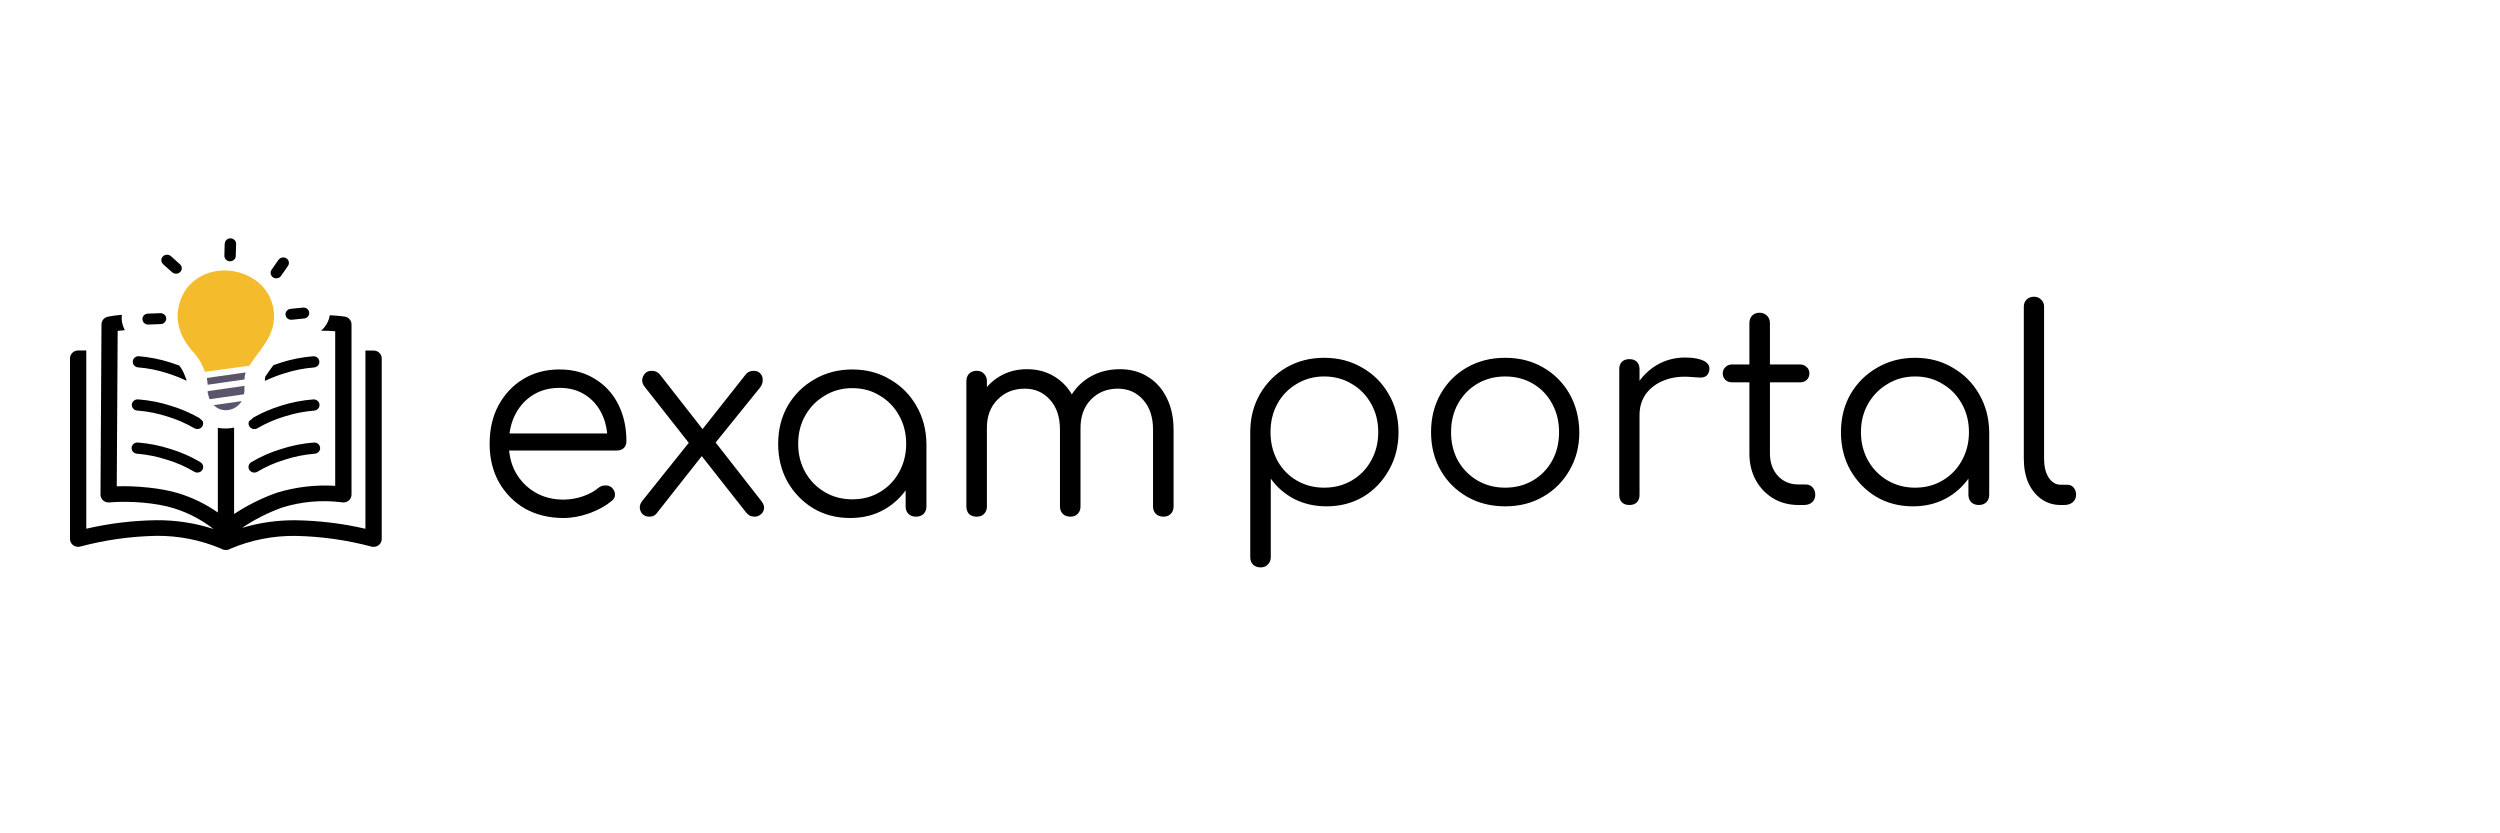 <svg width="1500" height="500" viewBox="0 0 1500 500" fill="none" xmlns="http://www.w3.org/2000/svg">
<rect width="1500" height="500" fill="white"/>
<path d="M756.39 340.44C754.47 340.44 752.923 339.853 751.75 338.68C750.683 337.613 750.15 336.12 750.15 334.2V258.68C750.257 250.36 752.23 242.893 756.07 236.28C760.017 229.56 765.297 224.28 771.91 220.44C778.63 216.6 786.15 214.68 794.47 214.68C803.003 214.68 810.63 216.653 817.35 220.6C824.07 224.44 829.35 229.72 833.19 236.44C837.137 243.16 839.11 250.787 839.11 259.32C839.11 267.747 837.19 275.32 833.35 282.04C829.617 288.76 824.497 294.093 817.99 298.04C811.483 301.88 804.123 303.8 795.91 303.8C788.763 303.8 782.257 302.307 776.39 299.32C770.63 296.227 765.99 292.173 762.47 287.16V334.2C762.47 336.12 761.883 337.613 760.71 338.68C759.643 339.853 758.203 340.44 756.39 340.44ZM794.47 292.6C800.657 292.6 806.203 291.16 811.11 288.28C816.017 285.4 819.857 281.453 822.63 276.44C825.51 271.32 826.95 265.613 826.95 259.32C826.95 252.92 825.51 247.213 822.63 242.2C819.857 237.187 816.017 233.24 811.11 230.36C806.203 227.373 800.657 225.88 794.47 225.88C788.39 225.88 782.897 227.373 777.99 230.36C773.083 233.24 769.243 237.187 766.47 242.2C763.697 247.213 762.31 252.92 762.31 259.32C762.31 265.613 763.697 271.32 766.47 276.44C769.243 281.453 773.083 285.4 777.99 288.28C782.897 291.16 788.39 292.6 794.47 292.6ZM903.115 303.8C894.582 303.8 886.955 301.88 880.235 298.04C873.515 294.2 868.235 288.92 864.395 282.2C860.555 275.48 858.635 267.853 858.635 259.32C858.635 250.68 860.555 243 864.395 236.28C868.235 229.56 873.515 224.28 880.235 220.44C886.955 216.6 894.582 214.68 903.115 214.68C911.648 214.68 919.222 216.6 925.835 220.44C932.555 224.28 937.835 229.56 941.675 236.28C945.515 243 947.488 250.68 947.595 259.32C947.595 267.853 945.622 275.48 941.675 282.2C937.835 288.92 932.555 294.2 925.835 298.04C919.222 301.88 911.648 303.8 903.115 303.8ZM903.115 292.6C909.302 292.6 914.848 291.16 919.755 288.28C924.662 285.4 928.502 281.453 931.275 276.44C934.048 271.427 935.435 265.72 935.435 259.32C935.435 252.92 934.048 247.213 931.275 242.2C928.502 237.08 924.662 233.08 919.755 230.2C914.848 227.32 909.302 225.88 903.115 225.88C896.928 225.88 891.382 227.32 886.475 230.2C881.568 233.08 877.675 237.08 874.795 242.2C872.022 247.213 870.635 252.92 870.635 259.32C870.635 265.72 872.022 271.427 874.795 276.44C877.675 281.453 881.568 285.4 886.475 288.28C891.382 291.16 896.928 292.6 903.115 292.6ZM976.676 249.08C976.996 242.467 978.703 236.547 981.796 231.32C984.996 226.093 989.103 221.987 994.116 219C999.236 216.013 1004.89 214.52 1011.08 214.52C1015.98 214.52 1019.77 215.213 1022.44 216.6C1025.1 217.987 1026.12 220.013 1025.48 222.68C1025.05 224.28 1024.3 225.347 1023.24 225.88C1022.28 226.413 1021.05 226.627 1019.56 226.52C1018.17 226.413 1016.57 226.307 1014.76 226.2C1008.78 225.667 1003.45 226.307 998.756 228.12C994.17 229.827 990.49 232.493 987.716 236.12C985.05 239.747 983.716 244.067 983.716 249.08H976.676ZM977.636 303C975.716 303 974.223 302.467 973.156 301.4C972.09 300.333 971.556 298.84 971.556 296.92V221.56C971.556 219.64 972.09 218.147 973.156 217.08C974.223 216.013 975.716 215.48 977.636 215.48C979.556 215.48 981.05 216.013 982.116 217.08C983.183 218.147 983.716 219.64 983.716 221.56V296.92C983.716 298.84 983.183 300.333 982.116 301.4C981.05 302.467 979.556 303 977.636 303ZM1079.08 303C1073.42 303 1068.36 301.667 1063.88 299C1059.5 296.333 1056.04 292.707 1053.48 288.12C1050.92 283.427 1049.64 278.093 1049.64 272.12V193.88C1049.64 192.067 1050.17 190.573 1051.24 189.4C1052.41 188.227 1053.9 187.64 1055.72 187.64C1057.53 187.64 1059.02 188.227 1060.2 189.4C1061.37 190.573 1061.96 192.067 1061.96 193.88V272.12C1061.96 277.56 1063.56 282.04 1066.76 285.56C1069.96 288.973 1074.06 290.68 1079.08 290.68H1083.4C1085.1 290.68 1086.49 291.267 1087.56 292.44C1088.62 293.613 1089.16 295.107 1089.16 296.92C1089.16 298.733 1088.52 300.227 1087.24 301.4C1085.96 302.467 1084.36 303 1082.44 303H1079.08ZM1039.24 229.4C1037.64 229.4 1036.3 228.92 1035.24 227.96C1034.17 226.893 1033.64 225.613 1033.64 224.12C1033.64 222.52 1034.17 221.24 1035.24 220.28C1036.3 219.213 1037.64 218.68 1039.24 218.68H1080.04C1081.64 218.68 1082.97 219.213 1084.04 220.28C1085.1 221.24 1085.64 222.52 1085.64 224.12C1085.64 225.613 1085.1 226.893 1084.04 227.96C1082.97 228.92 1081.64 229.4 1080.04 229.4H1039.24ZM1147.77 303.8C1139.56 303.8 1132.2 301.88 1125.69 298.04C1119.19 294.093 1114.01 288.76 1110.17 282.04C1106.44 275.32 1104.57 267.747 1104.57 259.32C1104.57 250.787 1106.49 243.16 1110.33 236.44C1114.28 229.72 1119.61 224.44 1126.33 220.6C1133.05 216.653 1140.63 214.68 1149.05 214.68C1157.48 214.68 1165 216.653 1171.61 220.6C1178.33 224.44 1183.61 229.72 1187.45 236.44C1191.4 243.16 1193.43 250.787 1193.53 259.32L1188.57 263.16C1188.57 270.84 1186.76 277.773 1183.13 283.96C1179.61 290.04 1174.76 294.893 1168.57 298.52C1162.49 302.04 1155.56 303.8 1147.77 303.8ZM1149.05 292.6C1155.24 292.6 1160.73 291.16 1165.53 288.28C1170.44 285.4 1174.28 281.453 1177.05 276.44C1179.93 271.32 1181.37 265.613 1181.37 259.32C1181.37 252.92 1179.93 247.213 1177.05 242.2C1174.28 237.187 1170.44 233.24 1165.53 230.36C1160.73 227.373 1155.24 225.88 1149.05 225.88C1142.97 225.88 1137.48 227.373 1132.57 230.36C1127.67 233.24 1123.77 237.187 1120.89 242.2C1118.01 247.213 1116.57 252.92 1116.57 259.32C1116.57 265.613 1118.01 271.32 1120.89 276.44C1123.77 281.453 1127.67 285.4 1132.57 288.28C1137.48 291.16 1142.97 292.6 1149.05 292.6ZM1187.29 303C1185.48 303 1183.99 302.467 1182.81 301.4C1181.64 300.227 1181.05 298.733 1181.05 296.92V269.56L1184.09 256.92L1193.53 259.32V296.92C1193.53 298.733 1192.95 300.227 1191.77 301.4C1190.6 302.467 1189.11 303 1187.29 303ZM1236.37 303C1232.11 303 1228.27 301.827 1224.85 299.48C1221.55 297.133 1218.93 293.88 1217.01 289.72C1215.2 285.56 1214.29 280.76 1214.29 275.32V184.12C1214.29 182.307 1214.83 180.867 1215.89 179.8C1217.07 178.627 1218.56 178.04 1220.37 178.04C1222.19 178.04 1223.63 178.627 1224.69 179.8C1225.87 180.867 1226.45 182.307 1226.45 184.12V275.32C1226.45 279.907 1227.36 283.64 1229.17 286.52C1231.09 289.4 1233.49 290.84 1236.37 290.84H1240.37C1241.97 290.84 1243.25 291.427 1244.21 292.6C1245.17 293.667 1245.65 295.107 1245.65 296.92C1245.65 298.733 1244.96 300.227 1243.57 301.4C1242.29 302.467 1240.59 303 1238.45 303H1236.37Z" fill="black"/>
<path d="M338.096 310.8C329.456 310.8 321.776 308.933 315.056 305.2C308.442 301.36 303.216 296.08 299.376 289.36C295.642 282.64 293.776 274.96 293.776 266.32C293.776 257.573 295.536 249.893 299.056 243.28C302.682 236.56 307.642 231.28 313.936 227.44C320.229 223.6 327.482 221.68 335.696 221.68C343.802 221.68 350.842 223.547 356.816 227.28C362.896 230.907 367.589 235.973 370.896 242.48C374.202 248.987 375.856 256.4 375.856 264.72C375.856 266.427 375.322 267.813 374.256 268.88C373.189 269.84 371.802 270.32 370.096 270.32H302.096V260.08H371.376L364.496 265.04C364.602 258.853 363.482 253.307 361.136 248.4C358.789 243.493 355.429 239.653 351.056 236.88C346.789 234.107 341.669 232.72 335.696 232.72C329.616 232.72 324.282 234.16 319.696 237.04C315.109 239.92 311.536 243.92 308.976 249.04C306.522 254.053 305.296 259.813 305.296 266.32C305.296 272.827 306.682 278.587 309.456 283.6C312.336 288.613 316.229 292.56 321.136 295.44C326.042 298.32 331.696 299.76 338.096 299.76C341.936 299.76 345.776 299.12 349.616 297.84C353.562 296.453 356.709 294.747 359.056 292.72C360.229 291.76 361.562 291.28 363.056 291.28C364.549 291.173 365.829 291.547 366.896 292.4C368.282 293.68 368.976 295.067 368.976 296.56C369.082 298.053 368.496 299.333 367.216 300.4C363.696 303.387 359.216 305.893 353.776 307.92C348.336 309.84 343.109 310.8 338.096 310.8ZM452.973 310C451.693 310 450.626 309.787 449.773 309.36C449.026 308.933 448.226 308.187 447.373 307.12L419.693 271.92L414.893 267.76L387.053 232.4C385.88 231.013 385.293 229.573 385.293 228.08C385.4 226.587 385.933 225.307 386.893 224.24C387.853 223.067 389.24 222.48 391.053 222.48C392.866 222.48 394.413 223.12 395.693 224.4L422.573 258.8L426.893 262.32L456.653 300.4C458.04 302.107 458.626 303.707 458.413 305.2C458.2 306.693 457.506 307.867 456.333 308.72C455.266 309.573 454.146 310 452.973 310ZM389.613 310C387.906 310 386.52 309.467 385.453 308.4C384.493 307.333 383.96 306.053 383.853 304.56C383.853 303.067 384.44 301.627 385.613 300.24L415.053 263.44L421.933 272.56L393.933 308.08C392.973 309.36 391.533 310 389.613 310ZM427.053 268.4L419.213 260.4L446.893 225.36C447.64 224.293 448.44 223.547 449.293 223.12C450.253 222.693 451.213 222.48 452.173 222.48C453.986 222.48 455.373 223.067 456.333 224.24C457.293 225.307 457.72 226.64 457.613 228.24C457.613 229.733 457.08 231.173 456.013 232.56L427.053 268.4ZM510.101 310.8C501.887 310.8 494.527 308.88 488.021 305.04C481.514 301.093 476.341 295.76 472.501 289.04C468.767 282.32 466.901 274.747 466.901 266.32C466.901 257.787 468.821 250.16 472.661 243.44C476.607 236.72 481.941 231.44 488.661 227.6C495.381 223.653 502.954 221.68 511.381 221.68C519.807 221.68 527.327 223.653 533.941 227.6C540.661 231.44 545.941 236.72 549.781 243.44C553.727 250.16 555.754 257.787 555.861 266.32L550.901 270.16C550.901 277.84 549.087 284.773 545.461 290.96C541.941 297.04 537.087 301.893 530.901 305.52C524.821 309.04 517.887 310.8 510.101 310.8ZM511.381 299.6C517.567 299.6 523.061 298.16 527.861 295.28C532.767 292.4 536.607 288.453 539.381 283.44C542.261 278.32 543.701 272.613 543.701 266.32C543.701 259.92 542.261 254.213 539.381 249.2C536.607 244.187 532.767 240.24 527.861 237.36C523.061 234.373 517.567 232.88 511.381 232.88C505.301 232.88 499.807 234.373 494.901 237.36C489.994 240.24 486.101 244.187 483.221 249.2C480.341 254.213 478.901 259.92 478.901 266.32C478.901 272.613 480.341 278.32 483.221 283.44C486.101 288.453 489.994 292.4 494.901 295.28C499.807 298.16 505.301 299.6 511.381 299.6ZM549.621 310C547.807 310 546.314 309.467 545.141 308.4C543.967 307.227 543.381 305.733 543.381 303.92V276.56L546.421 263.92L555.861 266.32V303.92C555.861 305.733 555.274 307.227 554.101 308.4C552.927 309.467 551.434 310 549.621 310ZM698.062 310C696.249 310 694.755 309.467 693.582 308.4C692.409 307.227 691.822 305.733 691.822 303.92V257.84C691.822 250.267 689.849 244.293 685.902 239.92C681.955 235.44 676.889 233.2 670.702 233.2C664.089 233.2 658.649 235.44 654.382 239.92C650.222 244.293 648.195 250.16 648.302 257.52H637.262C637.369 250.373 638.915 244.08 641.902 238.64C644.889 233.2 648.995 228.987 654.222 226C659.449 223.013 665.369 221.52 671.982 221.52C678.275 221.52 683.822 223.013 688.622 226C693.529 228.987 697.315 233.2 699.982 238.64C702.755 244.08 704.142 250.48 704.142 257.84V303.92C704.142 305.733 703.555 307.227 702.382 308.4C701.315 309.467 699.875 310 698.062 310ZM586.062 310C584.142 310 582.595 309.467 581.422 308.4C580.355 307.227 579.822 305.733 579.822 303.92V228.72C579.822 226.907 580.355 225.413 581.422 224.24C582.595 223.067 584.142 222.48 586.062 222.48C587.875 222.48 589.315 223.067 590.382 224.24C591.555 225.413 592.142 226.907 592.142 228.72V303.92C592.142 305.733 591.555 307.227 590.382 308.4C589.315 309.467 587.875 310 586.062 310ZM642.222 310C640.409 310 638.915 309.467 637.742 308.4C636.569 307.227 635.982 305.733 635.982 303.92V257.84C635.982 250.267 634.009 244.293 630.062 239.92C626.115 235.44 621.049 233.2 614.862 233.2C608.249 233.2 602.809 235.387 598.542 239.76C594.275 244.027 592.142 249.627 592.142 256.56H583.342C583.555 249.733 585.049 243.707 587.822 238.48C590.702 233.147 594.595 228.987 599.502 226C604.409 223.013 609.955 221.52 616.142 221.52C622.435 221.52 627.982 223.013 632.782 226C637.689 228.987 641.475 233.2 644.142 238.64C646.915 244.08 648.302 250.48 648.302 257.84V303.92C648.302 305.733 647.715 307.227 646.542 308.4C645.475 309.467 644.035 310 642.222 310Z" fill="black"/>
<g clip-path="url(#clip0_6_13)">
<path d="M60.296 296.368C60.506 262.381 60.706 228.45 60.896 194.574C60.904 193.502 61.292 192.465 61.995 191.635C62.699 190.804 63.675 190.231 64.763 190.009V190.009C67.521 189.471 70.31 189.09 73.114 188.867C72.865 190.909 73.036 192.977 73.619 194.955C73.935 196.045 74.369 197.101 74.914 198.105C73.335 198.211 71.946 198.348 70.604 198.531L70.052 291.787C81.354 291.392 96.967 292.777 107.369 296.048C115.721 298.659 123.595 302.521 130.701 307.492V256.694C133.928 257.296 137.249 257.249 140.457 256.557V308.406C148.367 303.181 156.913 298.913 165.904 295.698C177.269 292.194 189.213 290.764 201.122 291.483V198.759C198.502 198.516 195.629 198.409 192.613 198.409C193.012 198.074 193.391 197.718 193.75 197.344L194.555 196.492C196.324 194.374 197.464 191.834 197.854 189.141C201.012 189.278 203.932 189.552 206.71 189.933C207.875 190.09 208.941 190.649 209.713 191.504C210.484 192.36 210.909 193.456 210.909 194.589V194.589V296.779C210.909 297.398 210.783 298.01 210.537 298.582C210.29 299.153 209.93 299.673 209.475 300.109C209.02 300.546 208.481 300.892 207.887 301.128C207.294 301.363 206.658 301.483 206.016 301.481C205.639 301.479 205.263 301.438 204.895 301.36C192.899 299.858 180.707 300.95 169.203 304.555C160.709 307.632 152.648 311.722 145.208 316.73C155.67 313.585 166.58 312.045 177.538 312.164C191.597 312.384 205.589 314.094 219.26 317.262C219.26 281.622 219.26 245.976 219.26 210.325H224.154C225.447 210.325 226.688 210.82 227.603 211.702C228.518 212.584 229.032 213.78 229.032 215.027V323.426C229.032 324.673 228.518 325.869 227.603 326.751C226.688 327.633 225.447 328.128 224.154 328.128C223.618 328.125 223.085 328.043 222.575 327.885C207.88 323.989 192.743 321.858 177.506 321.539C164.014 321.353 150.64 323.974 138.294 329.224C137.469 329.745 136.502 330.015 135.516 330C134.535 330.015 133.572 329.745 132.753 329.224C120.409 323.968 107.035 321.336 93.541 321.508C78.305 321.829 63.167 323.96 48.472 327.854C47.962 328.014 47.43 328.096 46.894 328.098C46.252 328.1 45.616 327.98 45.022 327.744C44.428 327.509 43.889 327.163 43.434 326.726C42.98 326.289 42.619 325.77 42.373 325.198C42.127 324.627 42 324.014 42 323.395V214.997C42 213.75 42.514 212.554 43.429 211.672C44.343 210.79 45.584 210.294 46.878 210.294H51.772V317.232C65.443 314.061 79.434 312.352 93.494 312.134C105.235 311.997 116.917 313.767 128.049 317.369C121.01 311.876 112.984 307.677 104.37 304.981C93.636 301.603 77.534 300.416 65.568 301.466C64.93 301.518 64.286 301.448 63.676 301.259C63.065 301.071 62.499 300.767 62.011 300.367C61.522 299.967 61.12 299.477 60.829 298.927C60.537 298.376 60.361 297.776 60.312 297.159C60.28 296.896 60.28 296.631 60.312 296.368H60.296ZM154.49 283.007C154.106 283.247 153.676 283.413 153.225 283.493C152.774 283.574 152.311 283.568 151.863 283.476C151.414 283.385 150.989 283.208 150.611 282.958C150.233 282.708 149.91 282.388 149.66 282.017C149.41 281.647 149.239 281.232 149.155 280.797C149.071 280.363 149.077 279.917 149.173 279.484C149.268 279.052 149.451 278.642 149.71 278.277C149.97 277.913 150.301 277.601 150.686 277.361C156.303 273.998 162.339 271.334 168.65 269.432C175.03 267.347 181.652 266.029 188.367 265.506C188.825 265.478 189.285 265.537 189.719 265.68C190.153 265.823 190.554 266.048 190.899 266.34C191.243 266.633 191.524 266.988 191.727 267.385C191.929 267.782 192.048 268.214 192.077 268.656C192.106 269.098 192.044 269.54 191.896 269.959C191.747 270.378 191.515 270.764 191.211 271.096C190.908 271.428 190.539 271.7 190.127 271.895C189.715 272.089 189.267 272.204 188.809 272.232C182.68 272.718 176.636 273.93 170.813 275.839C165.08 277.554 159.595 279.962 154.49 283.007V283.007ZM154.49 256.953C153.852 257.342 153.1 257.521 152.348 257.463C151.595 257.404 150.882 257.112 150.316 256.63C149.751 256.148 149.362 255.502 149.21 254.79C149.057 254.077 149.149 253.335 149.471 252.677C150.426 252.002 151.324 251.254 152.154 250.44C157.351 247.547 162.855 245.2 168.571 243.439C174.87 241.417 181.401 240.145 188.02 239.65C188.478 239.625 188.937 239.687 189.37 239.833C189.803 239.979 190.202 240.206 190.544 240.501C190.887 240.795 191.165 241.152 191.365 241.551C191.564 241.949 191.68 242.381 191.706 242.823C191.732 243.265 191.667 243.707 191.516 244.125C191.364 244.542 191.129 244.927 190.823 245.257C190.518 245.587 190.148 245.856 189.734 246.048C189.321 246.24 188.873 246.352 188.414 246.377C182.391 246.86 176.449 248.04 170.718 249.892C165.023 251.599 159.563 253.965 154.459 256.938L154.49 256.953ZM164.104 219.091C165.572 218.573 167.072 218.071 168.556 217.569C174.833 215.545 181.343 214.267 187.941 213.764C188.866 213.716 189.773 214.024 190.463 214.62C191.153 215.217 191.569 216.053 191.619 216.945C191.669 217.837 191.35 218.711 190.731 219.376C190.112 220.041 189.245 220.442 188.32 220.491C182.316 220.963 176.395 222.138 170.687 223.991C166.649 225.215 162.717 226.742 158.926 228.556C158.926 228.008 158.926 227.476 159.005 226.928L159.258 225.817L159.826 225.026C161.105 223.062 162.604 221.054 164.104 219.03V219.091ZM120.314 277.345C121.093 277.832 121.639 278.596 121.833 279.471C122.027 280.346 121.852 281.259 121.348 282.01C120.843 282.76 120.05 283.287 119.143 283.474C118.235 283.661 117.288 283.493 116.51 283.007C111.409 279.968 105.93 277.565 100.203 275.854C94.395 273.946 88.368 272.729 82.254 272.232C81.329 272.184 80.461 271.783 79.843 271.118C79.224 270.453 78.905 269.578 78.955 268.686C79.005 267.794 79.421 266.958 80.111 266.362C80.8 265.765 81.708 265.457 82.633 265.506C89.352 266.025 95.979 267.339 102.365 269.417C108.67 271.322 114.701 273.986 120.314 277.345V277.345ZM121.529 252.57C121.867 253.228 121.973 253.973 121.83 254.694C121.688 255.414 121.305 256.07 120.74 256.561C120.175 257.052 119.459 257.352 118.701 257.415C117.943 257.477 117.184 257.299 116.541 256.907C111.444 253.931 105.989 251.565 100.297 249.862C94.566 248.013 88.624 246.832 82.601 246.346C82.122 246.35 81.648 246.258 81.207 246.077C80.767 245.896 80.37 245.629 80.041 245.293C79.712 244.958 79.458 244.561 79.295 244.126C79.132 243.692 79.064 243.23 79.094 242.769C79.125 242.309 79.253 241.859 79.472 241.448C79.69 241.037 79.994 240.674 80.365 240.381C80.735 240.089 81.164 239.873 81.625 239.747C82.086 239.621 82.569 239.588 83.043 239.65C89.641 240.147 96.151 241.419 102.428 243.439C108.438 245.246 114.207 247.723 119.619 250.82C120.217 251.442 120.855 252.027 121.529 252.57V252.57ZM111.963 228.48C108.204 226.678 104.31 225.152 100.313 223.915C94.605 222.062 88.683 220.887 82.68 220.414C81.811 220.303 81.016 219.88 80.456 219.23C79.895 218.58 79.609 217.749 79.655 216.905C79.701 216.06 80.075 215.263 80.703 214.673C81.331 214.082 82.166 213.742 83.043 213.719C89.649 214.235 96.164 215.528 102.444 217.569C104.133 218.101 105.822 218.664 107.48 219.288C108.184 220.108 108.797 220.995 109.311 221.936C110.046 223.255 110.669 224.629 111.174 226.045C111.333 226.565 111.528 227.073 111.758 227.567L111.932 228.571L111.963 228.48Z" fill="black"/>
<path d="M145.035 240.655C144.026 242.335 142.578 243.731 140.836 244.703C139.392 245.521 137.771 246.006 136.1 246.118C134.392 246.221 132.686 245.901 131.143 245.19C130.043 244.663 129.049 243.952 128.207 243.089L145.114 240.655H145.035ZM147.371 223.443L146.818 225.908L146.692 227.674L124.592 230.839C124.536 229.479 124.367 228.125 124.087 226.791L147.434 223.443H147.371ZM146.645 231.539V232.604V232.969C146.692 233.669 146.692 234.37 146.645 235.07L146.313 236.591L125.792 239.528L125.428 238.737L124.623 235.587V234.674L146.55 231.524L146.645 231.539Z" fill="#5C546A"/>
<path d="M116.857 212.212C113.98 209.284 111.57 205.961 109.706 202.351C107.663 198.326 106.584 193.911 106.549 189.43C106.658 184.605 107.957 179.874 110.337 175.628V175.521C113.365 170.444 118.074 166.495 123.708 164.305C128.087 162.61 132.825 161.957 137.521 162.403C142.172 162.811 146.673 164.204 150.702 166.482C155.858 169.349 159.899 173.763 162.21 179.052C163.686 182.423 164.446 186.045 164.446 189.704C164.446 193.364 163.686 196.986 162.21 200.357C159.605 206.596 153.496 213.277 149.581 219.41L122.95 223.093C121.637 219.133 119.571 215.443 116.857 212.212V212.212Z" fill="#F4BB2C"/>
<path d="M88.916 194.742C88.03 194.754 87.175 194.431 86.532 193.844C85.876 193.241 85.486 192.418 85.443 191.546C85.429 191.113 85.505 190.682 85.665 190.277C85.824 189.872 86.066 189.502 86.374 189.187C86.681 188.872 87.049 188.619 87.459 188.444C87.868 188.269 88.31 188.175 88.758 188.167L96.209 187.909C96.658 187.894 97.106 187.966 97.526 188.12C97.946 188.274 98.33 188.507 98.656 188.807C98.988 189.099 99.254 189.453 99.439 189.849C99.623 190.244 99.722 190.671 99.729 191.104V191.226C99.717 192.07 99.367 192.878 98.752 193.479C98.138 194.08 97.305 194.429 96.43 194.452H96.304L88.916 194.742ZM134.869 146.226C134.881 145.361 135.249 144.536 135.891 143.931C136.533 143.327 137.397 142.992 138.294 143H138.531C139.365 143.065 140.146 143.422 140.725 144.004C141.337 144.629 141.672 145.459 141.657 146.318V146.318C141.665 146.373 141.665 146.429 141.657 146.485L141.451 153.531C141.459 153.602 141.459 153.673 141.451 153.744C141.394 154.551 141.022 155.307 140.41 155.859C139.763 156.452 138.902 156.779 138.01 156.772H137.789C136.926 156.711 136.12 156.335 135.534 155.722C134.948 155.109 134.626 154.304 134.632 153.47V153.47C134.624 153.409 134.624 153.348 134.632 153.287L134.806 146.241L134.869 146.226ZM167.119 155.905C167.369 155.546 167.689 155.238 168.063 154.998C168.436 154.759 168.854 154.593 169.294 154.509C169.734 154.426 170.187 154.427 170.626 154.512C171.065 154.598 171.483 154.766 171.855 155.007V155.007C172.226 155.245 172.544 155.553 172.791 155.91C173.037 156.268 173.207 156.67 173.292 157.092C173.462 157.946 173.281 158.83 172.786 159.557L168.619 165.538C168.373 165.898 168.055 166.207 167.683 166.447C167.312 166.687 166.895 166.854 166.456 166.938C165.566 167.109 164.641 166.934 163.883 166.451C163.128 165.945 162.607 165.175 162.431 164.305C162.265 163.45 162.452 162.565 162.952 161.84L167.119 155.844V155.905ZM181.832 184.561H181.942C182.793 184.514 183.632 184.774 184.294 185.291C184.994 185.847 185.441 186.644 185.541 187.513V187.513C185.541 187.513 185.541 187.604 185.541 187.619C185.593 188.445 185.323 189.259 184.784 189.902C184.499 190.236 184.15 190.513 183.754 190.717C183.359 190.921 182.925 191.047 182.479 191.089L175.06 191.85C174.614 191.896 174.162 191.857 173.732 191.734C173.302 191.611 172.901 191.407 172.553 191.134C172.205 190.861 171.917 190.524 171.705 190.143C171.493 189.762 171.362 189.344 171.318 188.913C171.266 188.485 171.306 188.051 171.433 187.637C171.561 187.224 171.774 186.84 172.06 186.509C172.629 185.833 173.452 185.401 174.349 185.306C176.843 185.048 179.322 184.774 181.816 184.545L181.832 184.561ZM97.867 158.522C97.373 158.08 97.027 157.506 96.871 156.874C96.716 156.242 96.758 155.58 96.993 154.971C97.228 154.362 97.644 153.833 98.19 153.452C98.736 153.072 99.387 152.855 100.061 152.831C100.956 152.787 101.834 153.082 102.508 153.653L107.969 158.568C108.299 158.86 108.566 159.212 108.753 159.604C108.94 159.996 109.044 160.42 109.059 160.851C109.079 161.499 108.901 162.139 108.547 162.69C108.192 163.241 107.678 163.68 107.066 163.951C106.455 164.222 105.775 164.313 105.11 164.214C104.445 164.115 103.826 163.829 103.328 163.392L97.867 158.522Z" fill="black"/>
</g>
<defs>
<clipPath id="clip0_6_13">
<rect width="187" height="187" fill="white" transform="translate(42 143)"/>
</clipPath>
</defs>
</svg>

